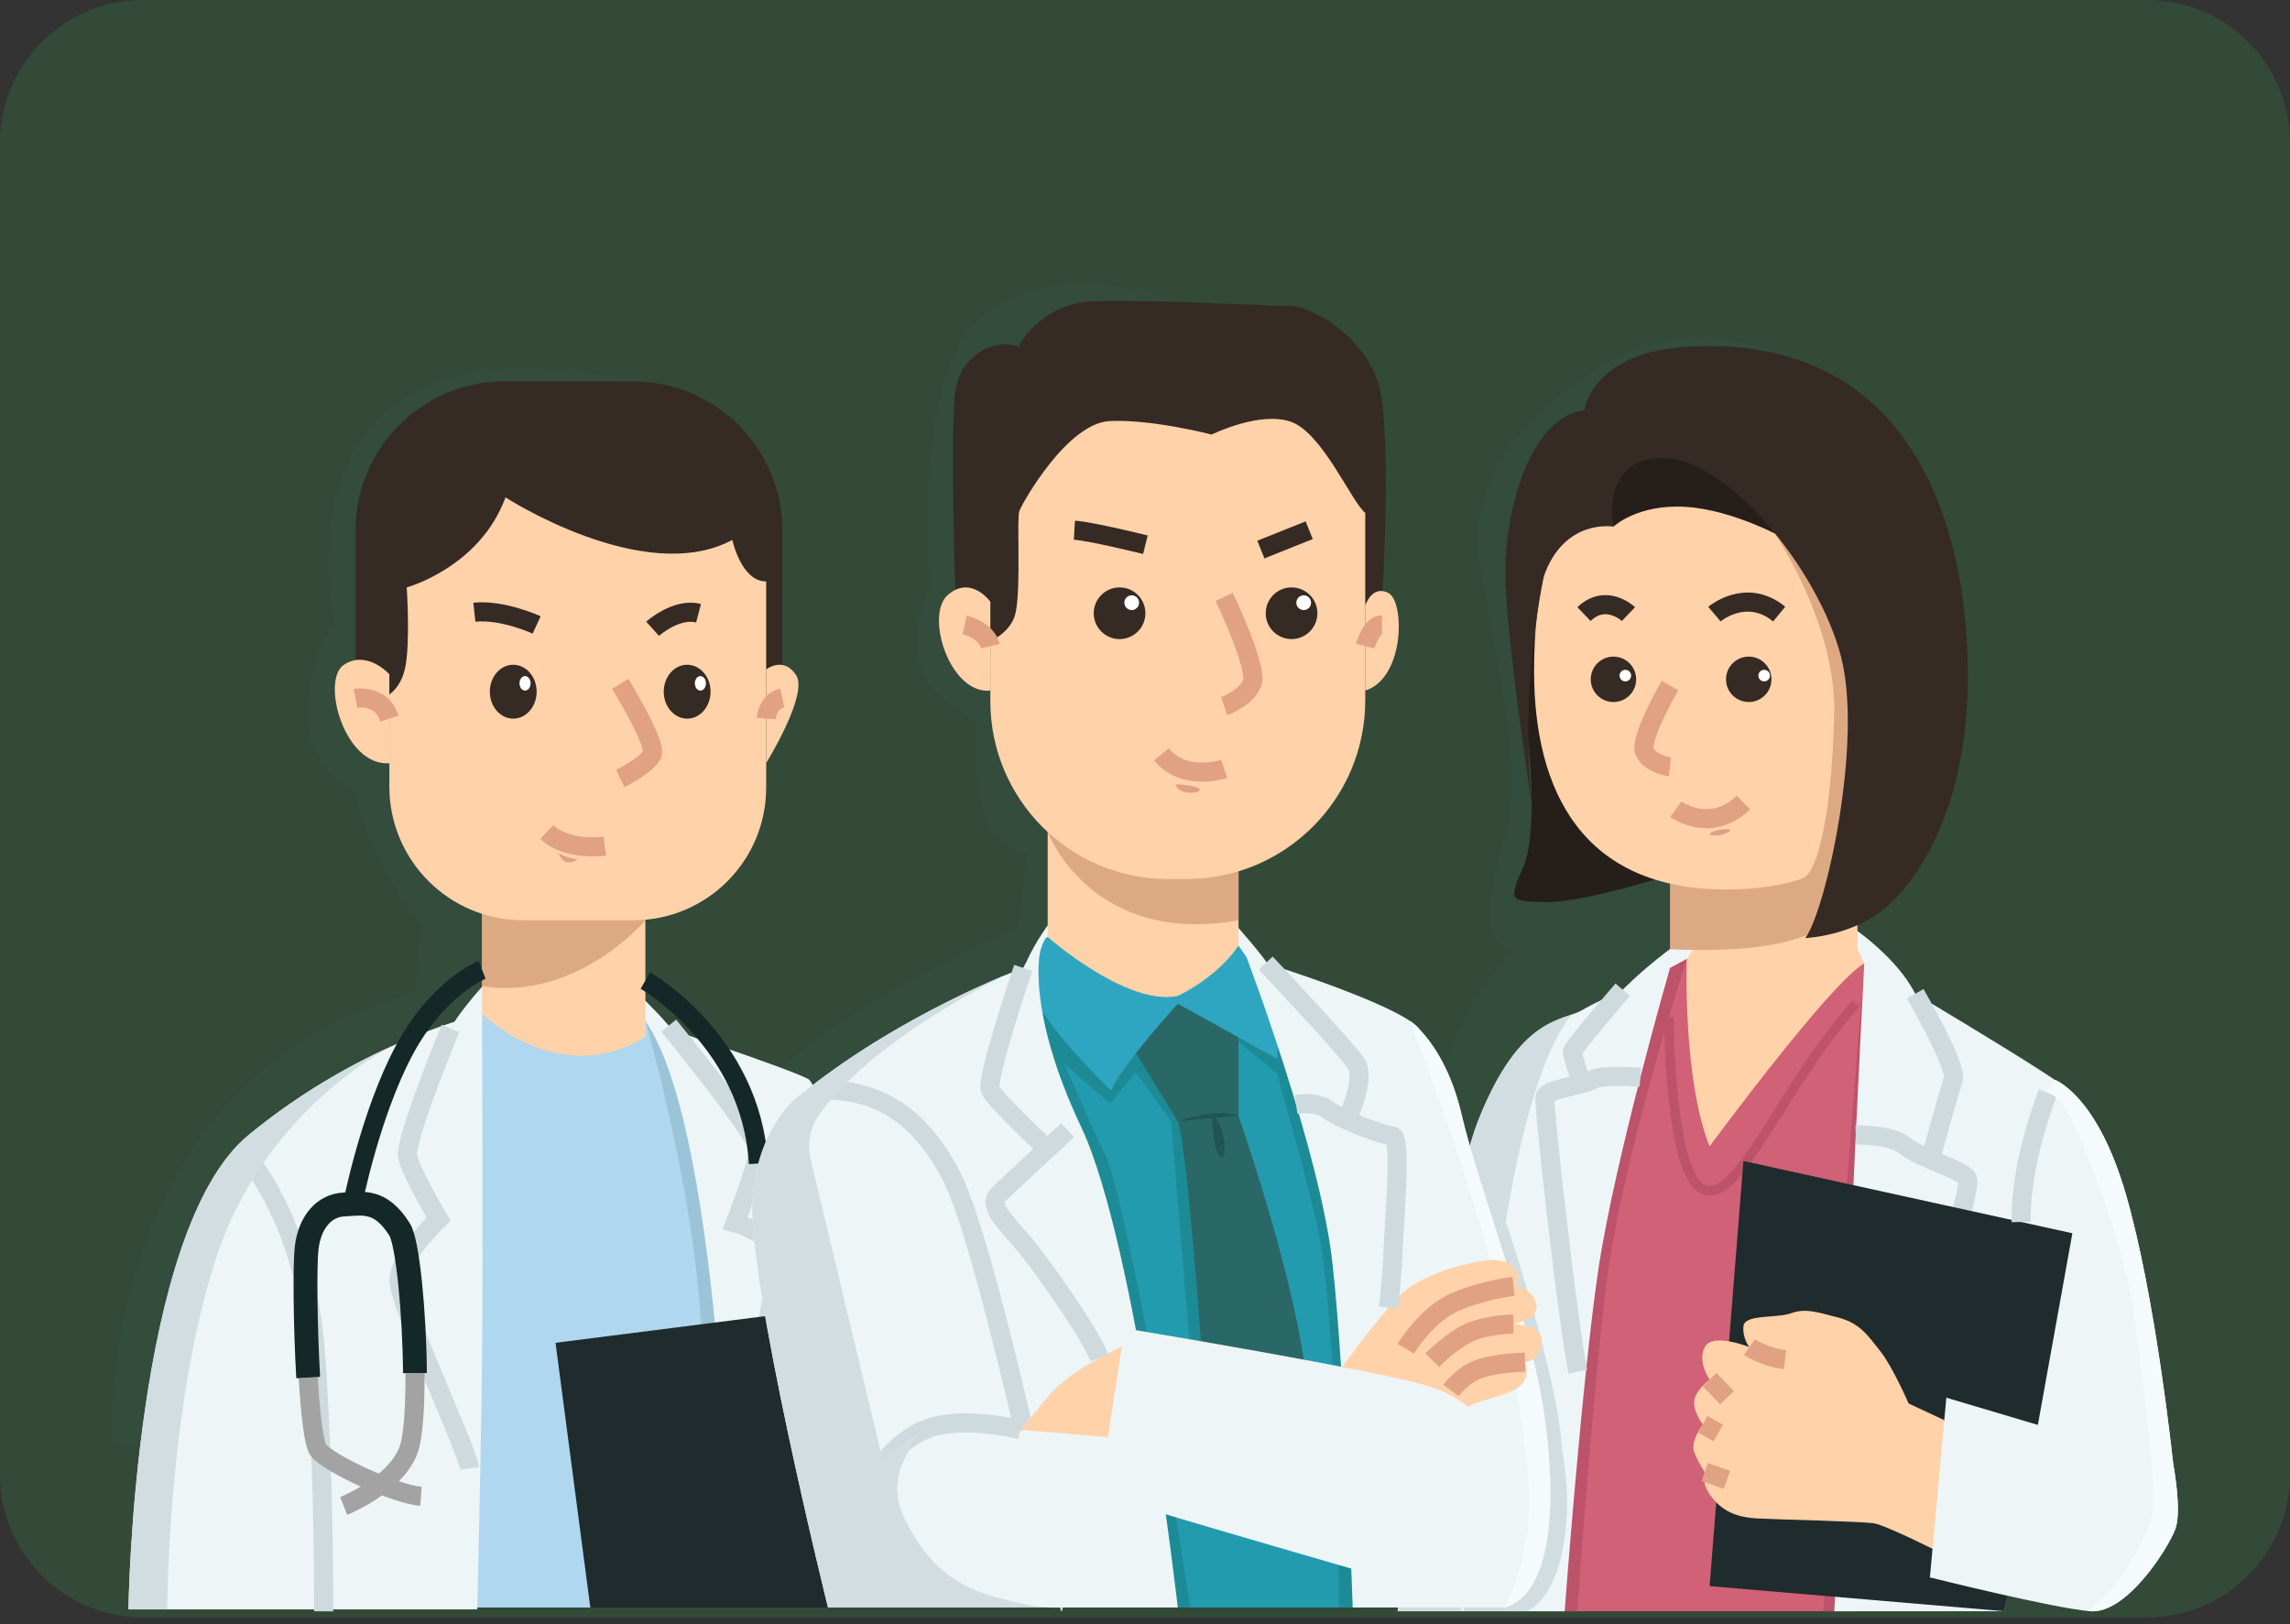 <svg width="320" height="227" viewBox="0 0 320 227" fill="none" xmlns="http://www.w3.org/2000/svg">
<rect x="0" y="0" width="320" height="227" fill="#333333" stroke="none"/>
<path d="M0 206.029C0 217.074 8.954 226.029 20 226.029H300C311.046 226.029 320 217.074 320 206.029V20.001C320 8.955 311.046 0.001 300 0.001H20C8.954 0.001 0 8.955 0 20V206.029Z" fill="#34A853" fill-opacity="0.2"/>
<g opacity="0.5">
<g opacity="0.5">
<g opacity="0.5">
<g opacity="0.5">
<g opacity="0.5">
<path opacity="0.5" d="M248.043 49.367C248.043 49.367 233.618 42.348 218.984 54.517C218.984 54.517 204.616 63.897 206.823 78.434C209.03 92.971 213.135 107.4 210.363 116.748C207.59 126.096 207.236 132.632 211.733 132.604C211.733 132.604 200.608 143.314 200.138 158.649C199.669 173.983 209.198 179.203 209.198 179.203L244.454 164.262L251.696 122.838L248.043 49.367Z" fill="url(#paint0_linear_446_1349)"/>
</g>
</g>
</g>
</g>
</g>
<g opacity="0.5">
<g opacity="0.5">
<g opacity="0.5">
<g opacity="0.5">
<g opacity="0.5">
<path opacity="0.5" d="M15.68 201.164C15.68 201.164 13.516 150.212 57.985 138.874L58.825 129.319C58.825 129.319 51.274 119.77 49.68 110.789C49.68 110.789 42.013 106.837 43.069 98.104C44.125 89.37 46.786 87.39 46.786 87.39C46.786 87.39 36.219 42.047 88.478 53.302L80.423 223.833L15.68 201.164Z" fill="url(#paint1_linear_446_1349)"/>
</g>
</g>
</g>
</g>
</g>
<path d="M237.951 129.429C237.951 129.429 230.303 134.154 225.013 140.163H238.222L237.951 129.429Z" fill="#EDF5F7"/>
<path d="M258.61 129.429C258.61 129.429 265.002 133.631 267.631 138.874H257.837L258.61 129.429Z" fill="#EDF5F7"/>
<path d="M213.583 103.91C213.583 103.91 214.998 116.34 212.838 121.196C210.677 126.053 211.082 125.918 216.078 126.053C221.074 126.188 233.361 122.273 233.361 122.273L214.412 88.787L212.838 92.703L213.583 103.91Z" fill="#261E1A"/>
<path d="M259.555 132.645V117.817H236.882V132.251C236.882 132.251 234.036 136.449 233.361 137.8C232.686 139.15 234.036 153.462 238.897 162.239C238.897 162.239 260.23 147.926 262.255 144.821C264.281 141.715 259.555 132.645 259.555 132.645Z" fill="#FFD2A9"/>
<path d="M257.837 119.85C257.837 119.85 265.444 134.156 233.361 132.645V119.85H257.837Z" fill="#DDA983"/>
<path d="M268.015 93.783C268.015 110.636 262.074 124.298 241.192 124.298C221.208 124.298 214.367 110.636 214.367 93.783C214.367 69.9 224.089 63.268 241.192 63.268C256.006 63.268 268.015 76.93 268.015 93.783Z" fill="#FFD2A9"/>
<path d="M228.635 94.931C228.635 96.683 227.214 98.104 225.462 98.104C223.709 98.104 222.289 96.683 222.289 94.931C222.289 93.178 223.709 91.758 225.462 91.758C227.214 91.758 228.635 93.178 228.635 94.931Z" fill="#352A24"/>
<path d="M247.979 74.535C247.979 74.535 256.636 87.192 256.314 99.884C255.992 112.576 254.236 122.163 251.696 122.838C249.156 123.513 253.967 122.707 253.967 122.707L261.123 117.817C261.123 117.817 264.677 89.944 257.837 82.087C250.997 74.23 247.979 74.535 247.979 74.535Z" fill="#DDA983"/>
<path d="M247.538 94.931C247.538 96.683 246.117 98.104 244.365 98.104C242.612 98.104 241.192 96.683 241.192 94.931C241.192 93.178 242.612 91.758 244.365 91.758C246.117 91.758 247.538 93.178 247.538 94.931Z" fill="#352A24"/>
<path d="M233.36 95.808C233.36 95.808 228.905 103.421 229.85 105.15C230.795 106.88 233.36 107.15 233.36 107.15" stroke="#E0A282" stroke-width="2.667" stroke-miterlimit="10"/>
<path d="M234.17 113.091C234.17 113.091 239.031 116.602 243.622 112.146" stroke="#E0A282" stroke-width="2.667" stroke-miterlimit="10"/>
<path d="M239.571 85.817C239.571 85.817 244.027 82.036 248.618 85.817" stroke="#352A24" stroke-width="2.667" stroke-miterlimit="10"/>
<path d="M227.555 85.817C227.555 85.817 224.449 82.846 221.344 85.817" stroke="#352A24" stroke-width="2.667" stroke-miterlimit="10"/>
<path d="M225.462 73.597C225.462 73.597 228.77 70.424 235.521 70.829C242.272 71.235 249.428 75.285 249.428 75.285C249.428 75.285 243.69 63.282 237.445 61.79C231.2 60.298 224.989 63.268 224.449 65.969C223.909 68.669 225.462 73.597 225.462 73.597Z" fill="#261E1A"/>
<path d="M225.462 73.597C225.462 73.597 223.505 63.885 232.512 64.01C241.518 64.135 254.154 79.741 257.259 91.758C260.365 103.775 255.099 127.359 252.264 131.094C252.264 131.094 258.61 130.824 263.2 127.089C267.791 123.353 275.622 112.686 274.947 91.758C274.272 70.83 265.496 46.176 234.846 48.511C222.289 49.631 221.344 57.462 221.344 57.462C221.344 57.462 219.589 69.614 225.462 73.597Z" fill="#352A24"/>
<path d="M225.462 73.597C225.462 73.597 218.592 72.366 215.714 80.576C215.714 80.576 211.982 97.626 214.367 114.405C214.367 114.405 210.947 92.838 210.407 81.901C209.867 70.965 214.322 57.057 222.289 57.327L225.462 73.597Z" fill="#352A24"/>
<path d="M235.702 134.019C235.702 134.019 235.116 150.731 238.897 160.198C238.897 160.198 255.774 137.29 260.5 134.642L279.133 152.728L271.977 225.159H209.777C209.777 225.159 211.757 156.973 216.483 149.142C221.209 141.311 229.718 137.26 229.718 137.26L235.702 134.019Z" fill="#D16176"/>
<path d="M235.702 134.019C235.702 134.019 226.526 162.259 224.449 179.589C222.372 196.92 220.392 225.171 220.392 225.171H213.34L224.449 151.707L233.361 135.287L235.702 134.019Z" fill="#BC536A"/>
<path d="M260.5 134.642L257.837 168.488L254.789 225.172H259.321L262.056 136.153L260.5 134.642Z" fill="#BC536A"/>
<path d="M260.5 134.642C260.5 134.642 258.204 180.264 257.799 192.788C257.394 205.31 256.314 225.159 256.314 225.159H280.078C280.078 225.159 290.474 154.289 289.529 152.728C288.584 151.167 260.5 134.642 260.5 134.642Z" fill="#EDF5F7"/>
<path d="M233.36 135.287C233.36 135.287 225.664 161.969 223.369 177.294C221.073 192.618 218.643 225.158 218.643 225.158H195.302C195.302 225.158 200.82 171.015 206.626 156.433C212.432 141.85 218.422 142.744 221.098 141.149C223.774 139.555 233.36 135.287 233.36 135.287Z" fill="#EDF5F7"/>
<path d="M259.321 158.601C259.321 158.601 264.145 158.427 266.306 160.198C268.466 161.969 274.894 163.589 274.988 164.939C275.082 166.29 272.951 173.986 272.951 173.986" stroke="#CEDADD" stroke-width="2.667" stroke-miterlimit="10"/>
<path d="M233.198 142.145C233.198 142.145 233.263 164.776 238.222 166.291C243.179 167.806 248.923 152.002 259.322 140.255" stroke="#BC536A" stroke-width="1.333" stroke-miterlimit="10"/>
<path d="M287.126 150.897C287.126 150.897 293.04 152.949 297.09 166.978C301.141 181.007 303.572 203.15 303.977 207.336H280.213C280.213 207.336 280.942 159.808 287.126 150.897Z" fill="#EDF5F7"/>
<path d="M243.622 162.239L289.59 172.341L280.078 225.159L238.896 221.648L243.622 162.239Z" fill="#202B2D"/>
<path d="M272.952 199.048L266.711 196.129C266.711 196.129 264.479 190.998 262.76 188.838C261.04 186.678 259.96 184.922 256.854 184.112C253.749 183.302 252.264 182.807 250.238 183.527C248.213 184.247 243.757 183.624 243.622 185.353C243.487 187.083 244.454 188.248 244.454 188.248C244.454 188.248 239.302 186.173 238.221 188.248C237.141 190.323 238.896 192.787 238.896 192.787C238.896 192.787 236.601 194.509 236.736 196.129C236.871 197.749 237.951 199.048 237.951 199.048C237.951 199.048 236.185 201.395 236.731 202.88C237.276 204.365 238.221 205.716 238.221 205.716C238.221 205.716 237.546 207.201 239.302 209.361C241.057 211.522 243.217 212.062 245.648 212.197C248.078 212.332 260.095 212.602 261.85 212.872C263.605 213.142 271.842 217.328 271.842 217.328L272.952 199.048Z" fill="#FFD2A9"/>
<path d="M238.896 192.787L241.327 195.319" stroke="#E0A282" stroke-width="2.667" stroke-miterlimit="10"/>
<path d="M237.951 199.048L240.111 200.253" stroke="#E0A282" stroke-width="2.667" stroke-miterlimit="10"/>
<path d="M238.221 205.716L241.327 206.796" stroke="#E0A282" stroke-width="2.667" stroke-miterlimit="10"/>
<path d="M303.706 204.756C303.706 204.756 304.922 211.116 303.976 213.682C303.031 216.247 297.225 225.564 292.095 225.158C286.964 224.753 269.681 220.433 269.681 220.433L271.977 195.319L303.706 204.756Z" fill="#EDF5F7"/>
<path d="M267.631 138.874C267.631 138.874 273.522 149.067 272.952 150.792C272.381 152.517 269.681 162.239 269.681 162.239" stroke="#CEDADD" stroke-width="2.667" stroke-miterlimit="10"/>
<path d="M226.754 138.311C226.754 138.311 219.723 146.441 219.723 146.981C219.723 147.521 221.098 151.707 221.098 151.707" stroke="#CEDADD" stroke-width="2.667" stroke-miterlimit="10"/>
<path d="M244.455 188.248C244.455 188.248 246.503 189.648 249.428 190.008" stroke="#E0A282" stroke-width="2.667" stroke-miterlimit="10"/>
<path d="M229.222 150.556C229.222 150.556 223.858 150.087 222.478 150.897C221.098 151.707 216.167 152.202 215.897 153.282C215.627 154.362 219.228 185.958 220.488 191.673" stroke="#CEDADD" stroke-width="2.667" stroke-miterlimit="10"/>
<path d="M286.147 152.728C286.147 152.728 282.268 162.329 282.433 170.768" stroke="#CEDADD" stroke-width="2.667" stroke-miterlimit="10"/>
<path d="M219.723 141.745H219.722C216.674 142.813 211.584 143.98 206.626 156.433C200.82 171.015 195.302 225.159 195.302 225.159H204.159C204.447 221.542 205.973 203.365 209.507 176.866C213.467 147.161 219.723 141.745 219.723 141.745Z" fill="#D1DDE0"/>
<path d="M303.706 204.756L300.627 203.84C300.882 206.545 301.02 208.782 300.961 210.245C300.806 214.055 296.073 222.316 291.678 225.118C291.822 225.134 291.965 225.148 292.095 225.158C297.225 225.564 303.031 216.247 303.976 213.682C304.922 211.116 303.706 204.756 303.706 204.756Z" fill="#F5FBFC"/>
<path d="M297.09 166.978C293.04 152.948 287.126 150.897 287.126 150.897C286.814 151.346 286.517 151.897 286.232 152.531C287.083 153.187 287.711 153.708 287.999 154.019C289.979 156.163 297 173.896 298.26 184.112C299.301 192.553 300.587 201.858 300.902 207.336H303.976C303.571 203.15 301.141 181.007 297.09 166.978Z" fill="#F5FBFC"/>
<path d="M211.085 176.088C211.085 176.088 219.505 199.08 218.958 211.321C218.411 223.564 213.34 225.158 213.34 225.158H204.483L211.085 176.088Z" fill="#D1DDE0"/>
<path d="M209.68 168.488C209.68 168.488 217.603 191.435 218.227 202.199C218.853 212.963 204.483 205.716 204.483 205.716L209.68 168.488Z" fill="#D1DDE0"/>
<path d="M238.897 116.627C238.897 116.627 240.285 117.069 241.545 116.263C242.805 115.457 238.768 115.997 238.897 116.627Z" fill="#E0A086"/>
<g opacity="0.5">
<g opacity="0.5">
<g opacity="0.5">
<g opacity="0.5">
<g opacity="0.5">
<path opacity="0.5" d="M163.403 42.047C163.403 42.047 149.84 35.962 138.389 43.403C126.937 50.844 130.018 82.087 130.018 82.087C130.018 82.087 124.737 91.856 131.84 97.537C138.943 103.218 136.587 100.424 136.587 100.424C136.587 100.424 134.247 117.897 143.564 119.237L142.365 129.679C142.365 129.679 114.554 141.633 107.064 151.867C99.573 162.101 108.175 178.892 108.195 180.398C108.215 181.905 142.365 176.077 142.365 176.077L161.365 166.291L163.403 42.047Z" fill="url(#paint2_linear_446_1349)"/>
</g>
</g>
</g>
</g>
</g>
<path d="M88.935 138.635C88.935 138.635 98.562 147.686 95.287 147.956C93.697 148.087 88.935 147.956 88.935 147.956V138.635Z" fill="#EDF5F7"/>
<path d="M67.428 137.825C67.428 137.825 63.255 142.371 62.409 144.891L68.853 144.306L67.428 137.825Z" fill="#EDF5F7"/>
<path d="M88.478 53.302H70.52C59.01 53.302 49.68 62.633 49.68 74.142V97.049H109.319V74.142C109.319 62.633 99.989 53.302 88.478 53.302Z" fill="#352A24"/>
<path d="M90.186 153.623H67.368V123.648H90.186V153.623Z" fill="#FFD2A9"/>
<path d="M90.186 128.599C90.186 128.599 80.72 139.85 67.427 137.825V123.648H90.186V128.599Z" fill="#DDA983"/>
<path d="M88.521 128.599H73.084C62.768 128.599 54.406 120.237 54.406 109.921V73.391C54.406 66.763 59.779 61.39 66.406 61.39H95.063C101.691 61.39 107.064 66.763 107.064 73.391V110.056C107.064 120.297 98.762 128.599 88.521 128.599Z" fill="#FFD2A9"/>
<path d="M107.064 93.538C107.064 93.538 109.494 91.648 111.25 94.349C113.005 97.049 107.064 106.627 107.064 106.627V93.538Z" fill="#FFD2A9"/>
<path d="M107.064 100.424C107.064 100.424 107.231 97.99 109.319 97.537" stroke="#E0A282" stroke-width="2.667" stroke-miterlimit="10"/>
<path d="M99.293 96.66C99.293 98.739 97.829 100.425 96.022 100.425C94.216 100.425 92.752 98.739 92.752 96.66C92.752 94.58 94.216 92.895 96.022 92.895C97.829 92.895 99.293 94.58 99.293 96.66Z" fill="#352A24"/>
<path d="M74.989 96.66C74.989 98.739 73.525 100.425 71.719 100.425C69.912 100.425 68.448 98.739 68.448 96.66C68.448 94.58 69.912 92.895 71.719 92.895C73.525 92.895 74.989 94.58 74.989 96.66Z" fill="#352A24"/>
<path d="M86.676 95.564C86.676 95.564 91.807 103.935 91.132 105.42C90.456 106.905 86.676 108.796 86.676 108.796" stroke="#E0A282" stroke-width="2.667" stroke-miterlimit="10"/>
<path d="M91.193 87.868C91.193 87.868 94.507 84.878 97.613 85.697" stroke="#352A24" stroke-width="2.667" stroke-miterlimit="10"/>
<path d="M74.989 87.327C74.989 87.327 70.204 85.133 66.288 85.555" stroke="#352A24" stroke-width="2.667" stroke-miterlimit="10"/>
<path d="M84.516 118.247C84.516 118.247 79.25 119.004 76.415 116.263" stroke="#E0A282" stroke-width="2.667" stroke-miterlimit="10"/>
<path d="M70.638 69.505C70.638 69.505 90.051 82.062 102.338 75.446C102.338 75.446 103.553 81.251 107.064 81.251H108.191C108.191 81.251 108.279 72.34 107.604 69.505C106.929 66.669 105.909 60.728 96.022 59.648C86.136 58.568 59.401 60.593 59.401 60.593L52.65 70.291L53.461 97.537C53.461 97.537 55.756 96.914 56.566 93.538C57.376 90.163 56.836 82.087 56.836 82.087C56.836 82.087 67.039 79.305 70.638 69.505Z" fill="#352A24"/>
<path d="M54.406 94.213C54.406 94.213 51.3 90.767 48.06 92.895C44.819 95.024 48.06 107.091 54.406 106.661V94.213Z" fill="#FFD2A9"/>
<path d="M49.68 97.589C49.68 97.589 53.326 96.914 54.406 100.424" stroke="#E0A282" stroke-width="2.667" stroke-miterlimit="10"/>
<path d="M67.368 141.673C67.368 141.673 78.17 152.363 90.187 144.891V142.686L106.389 150.025C106.389 150.025 113.68 208.306 112.87 224.644H46.845C46.845 224.644 44.819 161.454 49.005 155.918C53.191 150.382 67.368 141.673 67.368 141.673Z" fill="#AFD7EF"/>
<path d="M90.186 142.686C90.186 142.686 98.367 170.995 98.079 190.619H103.014C103.014 190.619 96.982 146.062 90.186 142.686Z" fill="#9CC4D8"/>
<path d="M90.186 142.686C90.186 142.686 110.16 149.262 112.933 150.787C115.705 152.312 124.482 194.534 124.617 224.644H102.203C102.203 224.644 101.258 158.619 90.186 142.686Z" fill="#EDF5F7"/>
<path d="M93.45 143.325C93.45 143.325 105.995 158.687 105.984 160.644C105.973 162.6 102.743 170.905 102.743 170.905C102.743 170.905 108.144 172.391 108.549 175.496C108.954 178.601 103.35 204.005 102.608 208.846" stroke="#CEDADD" stroke-width="2.667" stroke-miterlimit="10"/>
<path d="M67.368 141.673C67.368 141.673 67.503 176.747 67.368 189.759C67.233 202.77 66.693 224.907 66.693 224.907H17.95C17.95 224.907 18.625 171.911 34.693 158.649C50.76 145.386 67.368 141.673 67.368 141.673Z" fill="#EDF5F7"/>
<path d="M62.946 143.721C62.946 143.721 56.431 159.398 56.971 161.709C57.512 164.019 61.292 170.365 61.292 170.365C61.292 170.365 55.891 175.496 55.756 178.804C55.621 182.112 65.244 202.365 65.631 205.201" stroke="#CEDADD" stroke-width="2.667" stroke-miterlimit="10"/>
<path d="M77.629 187.648L112.933 183.158L118.001 224.644H82.49L77.629 187.648Z" fill="#202B2D"/>
<path d="M34.963 162.264C34.963 162.264 42.929 171.616 44.144 189.759C45.359 207.901 45.224 225.172 45.224 225.172" stroke="#CEDADD" stroke-width="2.667" stroke-miterlimit="10"/>
<path d="M67.368 135.53C67.368 135.53 61.157 137.963 56.431 146.873C51.705 155.783 49.275 168.205 49.275 168.205" stroke="#132827" stroke-width="2.667" stroke-miterlimit="10"/>
<path d="M90.186 137.015C90.186 137.015 105.017 145.515 105.973 162.598" stroke="#132827" stroke-width="2.667" stroke-miterlimit="10"/>
<path d="M43.069 192.503C43.367 197.556 43.844 201.869 44.513 202.679C46.133 204.644 55.314 208.83 58.825 209.1" stroke="#A3A3A3" stroke-width="2.667" stroke-miterlimit="10"/>
<path d="M57.985 191.879C57.925 183.585 56.976 173.629 55.855 171.834C53.154 167.514 50.633 168.189 48.023 168.324C45.413 168.459 43.298 170.619 42.848 174.4C42.583 176.621 42.645 185.311 43.069 192.503" stroke="#132827" stroke-width="3.333" stroke-miterlimit="10"/>
<path d="M48.023 210.45C48.023 210.45 55.179 207.6 57.069 202.679C57.76 200.881 58.02 196.655 57.985 191.878" stroke="#A3A3A3" stroke-width="2.667" stroke-miterlimit="10"/>
<path d="M78.08 119.237C78.08 119.237 79.43 120.047 80.735 120.047C80.735 120.047 78.894 121.533 78.08 119.237Z" fill="#E0A086"/>
<path d="M34.693 158.649C18.625 171.911 17.95 224.908 17.95 224.908H23.362C23.456 217.766 24.224 194.356 30.102 176.088C36.019 157.697 50.183 148.69 54.49 146.314C48.719 148.949 41.657 152.9 34.693 158.649Z" fill="#D1DDE0"/>
<path d="M142.304 48.441C142.304 48.441 145.275 42.365 152.836 42.095C160.397 41.825 178.149 42.77 180.48 42.77C182.811 42.77 191.953 46.986 193.12 56.002C194.288 65.019 193.12 84.222 193.12 84.222H133.528C133.528 84.222 132.718 59.513 133.528 54.517C134.338 49.522 138.929 47.226 142.304 48.441Z" fill="#352A24"/>
<path d="M146.4 129.319C146.4 129.319 144.599 131.791 143.564 134.156H147.66L146.4 129.319Z" fill="#EDF5F7"/>
<path d="M173.068 129.679C173.068 129.679 176.645 133.73 177.725 135.53H171.784V130.939L173.068 129.679Z" fill="#EDF5F7"/>
<path d="M173.068 144.891H146.4V112.306H173.068V144.891Z" fill="#FFD2A9"/>
<path d="M145.119 135.26L130.018 145.657L146.349 224.644H193.639L185.916 140.256L174.754 135.285L164.583 140.256L145.119 135.26Z" fill="#239BAF"/>
<path d="M146.4 116.263C146.4 116.263 152.389 132.289 173.068 128.599V116.263H146.4Z" fill="#DDA983"/>
<path d="M165.798 122.838H163.233C149.512 122.838 138.389 111.715 138.389 97.994V60.413C138.389 57.157 141.029 54.517 144.285 54.517H184.881C188.137 54.517 190.777 57.157 190.777 60.413V97.859C190.777 111.654 179.594 122.838 165.798 122.838Z" fill="#FFD2A9"/>
<path d="M190.777 84.627C190.777 84.627 191.722 81.656 194.018 82.872C196.313 84.087 196.313 94.754 190.777 96.509V84.627Z" fill="#FFD2A9"/>
<path d="M148.516 148.492L155.132 154.238L159.734 148.492L157.967 145.927L145.699 141.673L148.516 148.492Z" fill="#1D8B96"/>
<path d="M190.777 90.298C190.777 90.298 191.548 87.327 193.12 87.327" stroke="#E0A282" stroke-width="2.667" stroke-miterlimit="10"/>
<path d="M171.064 83.412C171.064 83.412 175.79 93.268 174.98 95.429C174.169 97.589 171.064 98.669 171.064 98.669" stroke="#E0A282" stroke-width="2.667" stroke-miterlimit="10"/>
<path d="M177.725 147.543C177.725 147.543 183.486 167.48 184.566 173.851C185.646 180.222 186.322 193.049 186.592 197.64C186.862 202.23 187.132 224.644 187.132 224.644H191.26L188.168 163.074L181.107 143.721L177.725 147.543Z" fill="#1D8B96"/>
<path d="M184.09 85.697C184.09 87.691 182.474 89.308 180.48 89.308C178.486 89.308 176.87 87.691 176.87 85.697C176.87 83.703 178.486 82.087 180.48 82.087C182.474 82.087 184.09 83.703 184.09 85.697Z" fill="#352A24"/>
<path d="M160.056 85.697C160.056 87.691 158.44 89.308 156.446 89.308C154.452 89.308 152.836 87.691 152.836 85.697C152.836 83.703 154.452 82.087 156.446 82.087C158.44 82.087 160.056 83.703 160.056 85.697Z" fill="#352A24"/>
<path d="M145.699 141.673C145.699 141.673 152.971 158.619 154.457 161.319C155.942 164.019 161.099 189.133 161.828 195.209C162.558 201.285 166.339 224.644 166.339 224.644H159.734L141.225 145.656L145.699 141.673Z" fill="#1D8B96"/>
<path d="M176.195 76.796L182.946 74.095" stroke="#352A24" stroke-width="2.667" stroke-miterlimit="10"/>
<path d="M158.681 149.807L163.638 156.728L166.338 189.128L171.064 189.759L165.959 153.623L159.734 146.873L158.681 149.807Z" fill="#1D8B96"/>
<path d="M178.434 150.025L172.324 144.981L174.189 143.721L178.947 147.422L178.434 150.025Z" fill="#1D8B96"/>
<path d="M160.056 76.121C160.056 76.121 152.431 74.23 150.136 74.095" stroke="#352A24" stroke-width="2.667" stroke-miterlimit="10"/>
<path d="M171.064 107.446C171.064 107.446 165.528 109.336 162.288 105.42" stroke="#E0A282" stroke-width="2.667" stroke-miterlimit="10"/>
<path d="M169.309 60.728C169.309 60.728 176.124 57.353 180.48 58.973C184.836 60.593 188.887 70.18 190.777 71.665H191.949V58.533C191.949 58.533 190.102 53.302 185.781 52.762C181.461 52.222 139.604 52.762 139.604 52.762C139.604 52.762 136.419 56.408 136.594 59.783C136.769 63.159 136.594 90.298 136.594 90.298C136.594 90.298 141.089 89.198 141.9 85.697C142.71 82.197 142.035 72.505 142.44 71.41C142.845 70.315 149.119 59.108 155.096 58.838C161.073 58.568 169.309 60.728 169.309 60.728Z" fill="#352A24"/>
<path d="M157.967 145.927L164.583 156.728L173.069 155.918V143.361L164.583 140.256L157.967 145.927Z" fill="#2A6868"/>
<path d="M173.068 155.918C173.068 155.918 181.461 179.952 182.541 193.184H168.229C168.229 193.184 166.068 161.184 164.583 156.728L173.068 155.918Z" fill="#2A6868"/>
<path d="M146.4 130.939C146.4 130.939 157.427 140.661 164.583 139.175C164.583 139.175 169.942 136.745 173.068 132.154C173.068 132.154 174.98 134.72 177.005 138.365C179.03 142.011 178.463 147.952 178.463 147.952L164.583 140.256C164.583 140.256 156.482 149.167 155.267 152.408C155.267 152.408 145.14 142.686 144.195 138.23C144.195 138.23 145.365 131.074 146.4 130.939Z" fill="#2FA6C1"/>
<path d="M145.346 132.965H144.195L142.979 135.26C142.979 135.26 125.427 141.741 111.25 153.488L121.646 224.644H164.583C164.583 224.644 158.822 173.876 151.081 157.493C143.339 141.111 145.346 132.965 145.346 132.965Z" fill="#EDF5F7"/>
<path d="M174.189 133.761C174.189 133.761 184.431 160.779 186.186 176.441C187.942 192.104 189.022 224.644 189.022 224.644H208.33C208.33 224.644 201.309 147.007 198.203 143.631C195.098 140.255 176.87 134.585 176.87 134.585L174.189 133.761Z" fill="#EDF5F7"/>
<path d="M112.581 152.408C112.581 152.408 106.119 156.188 105.174 167.26C104.229 178.332 115.706 224.644 115.706 224.644H148.516C148.516 224.644 138.254 174.686 132.988 164.424C127.723 154.163 120.664 151.732 112.581 152.408Z" fill="#EDF5F7"/>
<path d="M143.067 199.842C139.779 185.69 135.715 169.737 132.988 164.425C128.412 155.508 122.483 152.504 115.705 152.313" stroke="#CEDADD" stroke-width="2.667" stroke-miterlimit="10"/>
<path d="M138.389 84.087C138.389 84.087 135.688 80.306 132.448 83.142C129.207 85.977 132.718 97.049 138.389 96.509V84.087Z" fill="#FFD2A9"/>
<path d="M134.799 87.327C134.799 87.327 137.849 88.002 138.389 90.298" stroke="#E0A282" stroke-width="2.667" stroke-miterlimit="10"/>
<path d="M197.005 142.66C197.005 142.66 201.984 145.926 204.279 155.918C206.575 165.91 214.271 185.083 216.026 199.395C217.781 213.707 215.756 223.159 210.22 224.644H197.528L197.005 142.66Z" fill="#EDF5F7"/>
<path d="M157.967 187.648C157.967 187.648 149.835 191.011 146.4 195.209C142.966 199.407 142.575 199.8 142.575 199.8L156.09 200.947L157.967 187.648Z" fill="#FFD2A9"/>
<path d="M216.026 199.395C214.271 185.083 206.575 165.91 204.279 155.918C201.984 145.927 197.005 142.66 197.005 142.66C197.005 142.66 207.79 169.96 210.49 186.298C213.191 202.635 216.161 212.762 210.22 224.644C215.756 223.159 217.781 213.707 216.026 199.395Z" fill="#F5FBFC"/>
<path d="M186.457 192.509C186.457 192.509 192.938 183.462 196.043 180.627C199.149 177.792 207.115 175.631 209.68 176.171C212.246 176.711 212.759 179.029 211.49 179.761C211.49 179.761 213.911 179.727 214.631 182.067C215.351 184.408 211.48 185.038 211.48 185.038C211.48 185.038 215.621 185.038 215.441 187.648C215.261 190.258 213.101 190.348 213.101 190.348C213.101 190.348 214.271 192.936 211.48 194.298C208.69 195.659 205.449 195.659 204.009 197.64L185.917 192.779L186.457 192.509Z" fill="#FFD2A9"/>
<path d="M196.448 188.473C196.448 188.473 199.329 183.598 203.469 181.887C207.61 180.177 211.49 179.76 211.49 179.76" stroke="#E0A282" stroke-width="2.667" stroke-miterlimit="10"/>
<path d="M209.68 201.96C209.68 201.96 206.98 196.154 200.094 193.859C193.208 191.564 157.157 185.623 157.157 185.623C157.157 185.623 153.646 208.306 153.646 208.711C153.646 209.116 202.524 223.159 202.524 223.159L209.68 201.96Z" fill="#EDF5F7"/>
<path d="M200.139 190.078C200.139 190.078 202.929 187.198 205.54 186.118C208.15 185.038 211.48 185.038 211.48 185.038" stroke="#E0A282" stroke-width="2.667" stroke-miterlimit="10"/>
<path d="M202.749 194.298C202.749 194.298 204.416 192.059 206.823 191.249C209.23 190.438 213.1 190.349 213.1 190.349" stroke="#E0A282" stroke-width="2.667" stroke-miterlimit="10"/>
<path d="M142.98 135.26C142.98 135.26 137.714 150.848 138.389 152.303C139.064 153.758 146.4 160.644 146.4 160.644" stroke="#CEDADD" stroke-width="2.667" stroke-miterlimit="10"/>
<path d="M149.191 157.943C149.191 157.943 140.82 165.64 139.469 166.99C138.119 168.34 140.279 170.635 142.575 173.201C144.87 175.766 152.296 186.198 153.647 189.759" stroke="#CEDADD" stroke-width="2.667" stroke-miterlimit="10"/>
<path d="M176.87 134.585C176.87 134.585 187.807 146.197 189.427 148.492C191.047 150.787 188.077 156.728 188.077 156.728" stroke="#CEDADD" stroke-width="2.667" stroke-miterlimit="10"/>
<path d="M181.106 154.323C181.106 154.323 184.026 153.893 185.376 154.973C186.727 156.053 192.185 158.393 194.647 158.754C195.908 159.113 194.738 172.075 194.647 175.046C194.558 178.016 194.038 182.738 194.038 182.738" stroke="#CEDADD" stroke-width="2.667" stroke-miterlimit="10"/>
<path d="M142.575 199.8C142.575 199.8 134.339 197.64 129.208 199.8C124.077 201.96 121.106 207.901 121.106 207.901" stroke="#CEDADD" stroke-width="2.667" stroke-miterlimit="10"/>
<path d="M164.268 109.606C164.268 109.606 167.463 109.696 167.643 110.326C167.823 110.956 164.582 111.136 164.268 109.606Z" fill="#E0A086"/>
<path d="M148.129 224.644H146.827C147.261 224.66 147.695 224.663 148.129 224.644Z" fill="#D1DDE0"/>
<path d="M148.129 224.644C148.378 225.831 148.516 224.644 148.516 224.644H148.129Z" fill="#D1DDE0"/>
<path d="M126.288 211.989C125.099 209.52 125.093 206.633 126.259 204.152C127.099 202.368 128.006 200.733 128.758 200.079C127.649 200.646 125.442 201.918 123.378 204.106C122.308 199.825 116.459 175.333 113.291 162.051C112.757 159.815 113.237 157.467 114.577 155.6C122.237 144.927 140.665 136.188 140.739 136.153C135.566 138.3 122.371 144.272 111.249 153.488L111.238 153.452C109.292 155.22 105.844 159.402 105.173 167.26C104.228 178.332 115.705 224.644 115.705 224.644H146.826C144.019 224.536 141.25 223.743 139.051 223.159C132.44 221.401 128.923 217.46 126.288 211.989Z" fill="#D1DDE0"/>
<path d="M129.208 199.8C129.066 199.843 128.915 199.943 128.758 200.079C129.469 199.716 129.731 199.639 129.208 199.8Z" fill="#D1DDE0"/>
<path d="M164.583 156.728C164.583 156.728 169.852 154.703 173.068 155.918L164.583 156.728Z" fill="#225453"/>
<path d="M169.387 155.589C169.387 155.589 169.397 160.644 170.477 161.589C171.557 162.534 171.401 157.622 169.387 155.589Z" fill="#225453"/>
<path d="M183.208 84.222C183.208 84.791 182.747 85.251 182.178 85.251C181.61 85.251 181.148 84.791 181.148 84.222C181.148 83.653 181.61 83.192 182.178 83.192C182.747 83.192 183.208 83.653 183.208 84.222Z" fill="white"/>
<path d="M159.174 84.222C159.174 84.791 158.713 85.251 158.144 85.251C157.575 85.251 157.114 84.791 157.114 84.222C157.114 83.653 157.575 83.192 158.144 83.192C158.713 83.192 159.174 83.653 159.174 84.222Z" fill="white"/>
<path d="M227.933 94.411C227.933 94.858 227.571 95.221 227.123 95.221C226.676 95.221 226.313 94.858 226.313 94.411C226.313 93.963 226.676 93.601 227.123 93.601C227.571 93.601 227.933 93.963 227.933 94.411Z" fill="white"/>
<path d="M247.332 94.411C247.332 94.858 246.969 95.221 246.522 95.221C246.074 95.221 245.711 94.858 245.711 94.411C245.711 93.963 246.074 93.601 246.522 93.601C246.969 93.601 247.332 93.963 247.332 94.411Z" fill="white"/>
<path d="M98.65 95.491C98.65 96.05 98.303 96.504 97.874 96.504C97.445 96.504 97.098 96.05 97.098 95.491C97.098 94.932 97.445 94.478 97.874 94.478C98.303 94.478 98.65 94.932 98.65 95.491Z" fill="white"/>
<path d="M74.144 95.491C74.144 96.05 73.797 96.504 73.368 96.504C72.94 96.504 72.592 96.05 72.592 95.491C72.592 94.932 72.94 94.478 73.368 94.478C73.797 94.478 74.144 94.932 74.144 95.491Z" fill="white"/>
<defs>
<linearGradient id="paint0_linear_446_1349" x1="228.883" y1="10.212" x2="225.253" y2="169.964" gradientUnits="userSpaceOnUse">
<stop stop-color="#4D88FD"/>
<stop offset="1" stop-color="#0BCED8"/>
</linearGradient>
<linearGradient id="paint1_linear_446_1349" x1="54.873" y1="3.085" x2="50.155" y2="210.666" gradientUnits="userSpaceOnUse">
<stop stop-color="#4D88FD"/>
<stop offset="1" stop-color="#0BCED8"/>
</linearGradient>
<linearGradient id="paint2_linear_446_1349" x1="136.419" y1="-0.198" x2="132.531" y2="170.889" gradientUnits="userSpaceOnUse">
<stop stop-color="#4D88FD"/>
<stop offset="1" stop-color="#0BCED8"/>
</linearGradient>
</defs>
</svg>
